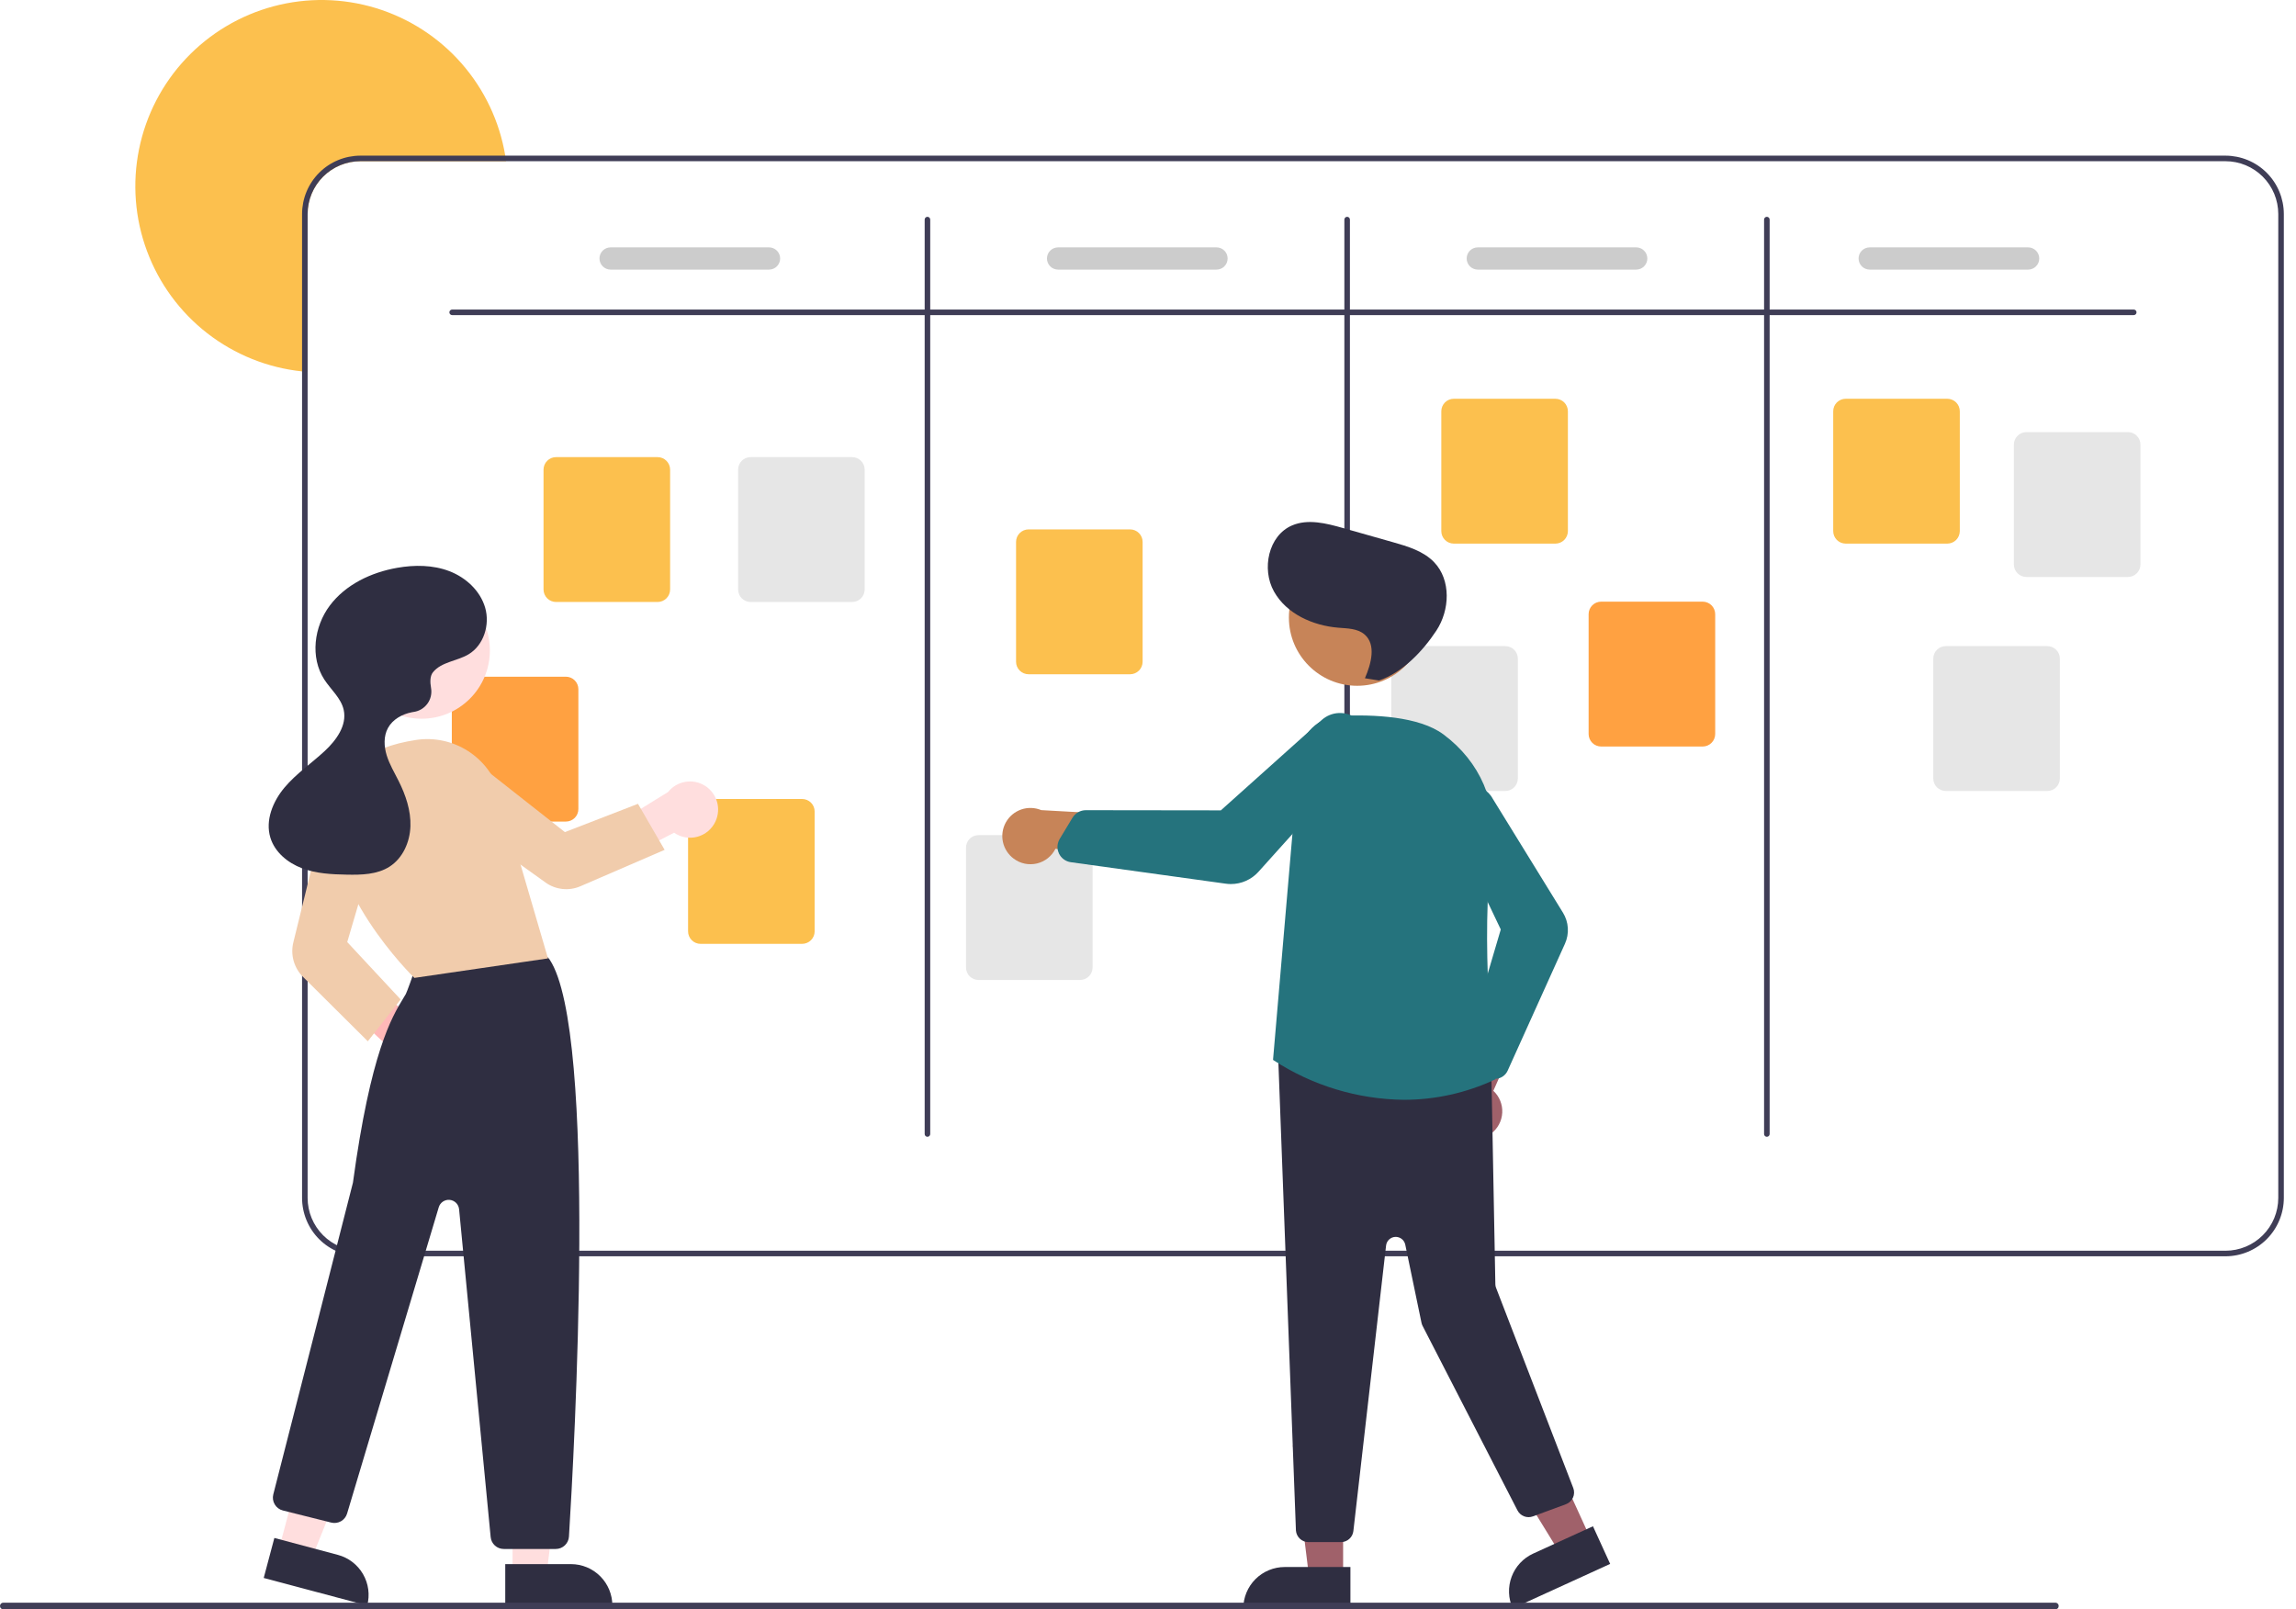 <svg width="107" height="75" viewBox="0 0 107 75" fill="none" xmlns="http://www.w3.org/2000/svg">
<g clip-path="url(#clip0_169_393)">
<path d="M23.585 7.513H16.797C16.145 7.513 15.519 7.773 15.058 8.234C14.596 8.696 14.337 9.321 14.336 9.974V17.333C14.249 17.327 14.163 17.32 14.077 17.309C12.469 17.14 10.94 16.525 9.663 15.534C8.386 14.542 7.411 13.213 6.849 11.697C6.286 10.182 6.158 8.539 6.48 6.954C6.801 5.369 7.558 3.906 8.667 2.729C9.775 1.552 11.191 0.708 12.753 0.292C14.316 -0.124 15.963 -0.095 17.51 0.375C19.057 0.846 20.442 1.739 21.508 2.954C22.575 4.17 23.28 5.659 23.546 7.254C23.56 7.339 23.573 7.426 23.585 7.513Z" fill="#FCC04E"/>
<path d="M103.713 7.254H16.797C16.076 7.255 15.384 7.541 14.874 8.051C14.364 8.561 14.078 9.253 14.077 9.974V55.828C14.078 56.549 14.364 57.241 14.874 57.751C15.384 58.261 16.076 58.547 16.797 58.548H103.713C104.434 58.547 105.125 58.261 105.635 57.751C106.145 57.241 106.432 56.549 106.433 55.828V9.974C106.432 9.253 106.145 8.561 105.635 8.051C105.125 7.541 104.434 7.255 103.713 7.254ZM106.174 55.828C106.173 56.481 105.914 57.106 105.452 57.568C104.991 58.029 104.365 58.289 103.713 58.289H16.797C16.145 58.289 15.519 58.029 15.057 57.568C14.596 57.106 14.337 56.481 14.336 55.828V9.974C14.337 9.321 14.596 8.696 15.057 8.234C15.519 7.773 16.145 7.513 16.797 7.513H103.713C104.365 7.513 104.991 7.773 105.452 8.234C105.914 8.696 106.173 9.321 106.174 9.974V55.828Z" fill="#3F3D56"/>
<path d="M99.438 14.685H21.072C21.037 14.685 21.004 14.671 20.98 14.647C20.956 14.623 20.942 14.59 20.942 14.555C20.942 14.521 20.956 14.488 20.98 14.464C21.004 14.44 21.037 14.426 21.072 14.426H99.438C99.473 14.426 99.505 14.44 99.53 14.464C99.554 14.488 99.568 14.521 99.568 14.555C99.568 14.59 99.554 14.623 99.53 14.647C99.505 14.671 99.473 14.685 99.438 14.685Z" fill="#3F3D56"/>
<path d="M43.222 52.978C43.187 52.978 43.154 52.965 43.13 52.941C43.106 52.916 43.092 52.883 43.092 52.849V10.233C43.092 10.199 43.106 10.166 43.13 10.142C43.154 10.117 43.187 10.104 43.222 10.104C43.256 10.104 43.289 10.117 43.313 10.142C43.337 10.166 43.351 10.199 43.351 10.233V52.849C43.351 52.883 43.337 52.916 43.313 52.941C43.289 52.965 43.256 52.978 43.222 52.978Z" fill="#3F3D56"/>
<path d="M62.781 52.978C62.746 52.978 62.713 52.965 62.689 52.941C62.665 52.916 62.651 52.883 62.651 52.849V10.233C62.651 10.199 62.665 10.166 62.689 10.142C62.713 10.117 62.746 10.104 62.781 10.104C62.815 10.104 62.848 10.117 62.872 10.142C62.897 10.166 62.91 10.199 62.91 10.233V52.849C62.91 52.883 62.897 52.916 62.872 52.941C62.848 52.965 62.815 52.978 62.781 52.978Z" fill="#3F3D56"/>
<path d="M82.34 52.978C82.306 52.978 82.273 52.965 82.249 52.941C82.224 52.916 82.211 52.883 82.211 52.849V10.233C82.211 10.199 82.224 10.166 82.249 10.142C82.273 10.117 82.306 10.104 82.34 10.104C82.375 10.104 82.407 10.117 82.432 10.142C82.456 10.166 82.47 10.199 82.47 10.233V52.849C82.47 52.883 82.456 52.916 82.432 52.941C82.407 52.965 82.375 52.978 82.34 52.978Z" fill="#3F3D56"/>
<path d="M30.646 28.055H25.913C25.759 28.055 25.61 27.993 25.501 27.884C25.392 27.775 25.331 27.627 25.33 27.472V21.887C25.331 21.732 25.392 21.584 25.501 21.475C25.61 21.365 25.759 21.304 25.913 21.304H30.646C30.801 21.304 30.949 21.365 31.058 21.475C31.168 21.584 31.229 21.732 31.229 21.887V27.472C31.229 27.627 31.168 27.775 31.058 27.884C30.949 27.993 30.801 28.055 30.646 28.055Z" fill="#FCC04E"/>
<path d="M37.382 43.987H32.649C32.494 43.987 32.346 43.926 32.237 43.816C32.128 43.707 32.066 43.559 32.066 43.404V37.819C32.066 37.664 32.128 37.516 32.237 37.407C32.346 37.298 32.494 37.236 32.649 37.236H37.382C37.536 37.236 37.685 37.298 37.794 37.407C37.903 37.516 37.965 37.664 37.965 37.819V43.404C37.965 43.559 37.903 43.707 37.794 43.816C37.685 43.926 37.536 43.987 37.382 43.987Z" fill="#FCC04E"/>
<path d="M52.667 31.423H47.934C47.779 31.423 47.631 31.361 47.522 31.252C47.412 31.143 47.351 30.994 47.351 30.84V25.255C47.351 25.1 47.412 24.952 47.522 24.843C47.631 24.733 47.779 24.672 47.934 24.672H52.667C52.821 24.672 52.969 24.733 53.078 24.843C53.188 24.952 53.249 25.1 53.249 25.255V30.84C53.249 30.994 53.188 31.143 53.078 31.252C52.969 31.361 52.821 31.423 52.667 31.423Z" fill="#FCC04E"/>
<path d="M72.485 25.335H67.752C67.597 25.334 67.449 25.273 67.34 25.164C67.231 25.054 67.169 24.906 67.169 24.752V19.166C67.169 19.012 67.231 18.864 67.34 18.754C67.449 18.645 67.597 18.584 67.752 18.584H72.485C72.639 18.584 72.788 18.645 72.897 18.754C73.006 18.864 73.068 19.012 73.068 19.166V24.752C73.068 24.906 73.006 25.054 72.897 25.164C72.788 25.273 72.639 25.334 72.485 25.335Z" fill="#FCC04E"/>
<path d="M90.749 25.335H86.016C85.861 25.334 85.713 25.273 85.603 25.164C85.494 25.054 85.433 24.906 85.433 24.752V19.166C85.433 19.012 85.494 18.864 85.603 18.754C85.713 18.645 85.861 18.584 86.016 18.584H90.749C90.903 18.584 91.051 18.645 91.161 18.754C91.27 18.864 91.331 19.012 91.332 19.166V24.752C91.331 24.906 91.27 25.054 91.161 25.164C91.051 25.273 90.903 25.334 90.749 25.335Z" fill="#FCC04E"/>
<path d="M99.168 26.889H94.435C94.281 26.889 94.132 26.827 94.023 26.718C93.914 26.609 93.853 26.461 93.852 26.306V20.721C93.853 20.566 93.914 20.418 94.023 20.309C94.132 20.2 94.281 20.138 94.435 20.138H99.168C99.323 20.138 99.471 20.2 99.58 20.309C99.689 20.418 99.751 20.566 99.751 20.721V26.306C99.751 26.461 99.689 26.609 99.58 26.718C99.471 26.827 99.323 26.889 99.168 26.889Z" fill="#E6E6E6"/>
<path d="M95.412 36.863H90.679C90.524 36.863 90.376 36.801 90.267 36.692C90.158 36.583 90.096 36.435 90.096 36.28V30.695C90.096 30.54 90.158 30.392 90.267 30.283C90.376 30.174 90.524 30.112 90.679 30.112H95.412C95.567 30.112 95.715 30.174 95.824 30.283C95.933 30.392 95.995 30.54 95.995 30.695V36.28C95.995 36.435 95.933 36.583 95.824 36.692C95.715 36.801 95.567 36.863 95.412 36.863Z" fill="#E6E6E6"/>
<path d="M79.35 34.791H74.617C74.463 34.79 74.314 34.729 74.205 34.62C74.096 34.51 74.034 34.362 74.034 34.208V28.622C74.034 28.468 74.096 28.32 74.205 28.21C74.314 28.101 74.463 28.04 74.617 28.039H79.35C79.505 28.04 79.653 28.101 79.762 28.21C79.871 28.32 79.933 28.468 79.933 28.622V34.208C79.933 34.362 79.871 34.51 79.762 34.62C79.653 34.729 79.505 34.79 79.35 34.791Z" fill="#FFA141"/>
<path d="M70.153 36.863H65.42C65.266 36.863 65.117 36.801 65.008 36.692C64.899 36.583 64.837 36.435 64.837 36.28V30.695C64.837 30.54 64.899 30.392 65.008 30.283C65.117 30.174 65.266 30.112 65.42 30.112H70.153C70.308 30.112 70.456 30.174 70.565 30.283C70.674 30.392 70.736 30.54 70.736 30.695V36.28C70.736 36.435 70.674 36.583 70.565 36.692C70.456 36.801 70.308 36.863 70.153 36.863Z" fill="#E6E6E6"/>
<path d="M50.335 45.671H45.602C45.447 45.671 45.299 45.609 45.19 45.5C45.08 45.391 45.019 45.243 45.019 45.088V39.503C45.019 39.348 45.08 39.2 45.19 39.091C45.299 38.982 45.447 38.92 45.602 38.92H50.335C50.489 38.92 50.638 38.982 50.747 39.091C50.856 39.2 50.917 39.348 50.918 39.503V45.088C50.917 45.243 50.856 45.391 50.747 45.5C50.638 45.609 50.489 45.671 50.335 45.671Z" fill="#E6E6E6"/>
<path d="M26.372 38.288H21.639C21.484 38.288 21.336 38.226 21.227 38.117C21.117 38.008 21.056 37.859 21.056 37.705V32.12C21.056 31.965 21.117 31.817 21.227 31.708C21.336 31.598 21.484 31.537 21.639 31.537H26.372C26.526 31.537 26.674 31.598 26.784 31.708C26.893 31.817 26.954 31.965 26.954 32.12V37.705C26.954 37.859 26.893 38.008 26.784 38.117C26.674 38.226 26.526 38.288 26.372 38.288Z" fill="#FFA141"/>
<path d="M39.713 28.055H34.98C34.826 28.055 34.678 27.993 34.568 27.884C34.459 27.775 34.398 27.627 34.398 27.472V21.887C34.398 21.732 34.459 21.584 34.568 21.475C34.678 21.365 34.826 21.304 34.98 21.304H39.713C39.868 21.304 40.016 21.365 40.125 21.475C40.235 21.584 40.296 21.732 40.296 21.887V27.472C40.296 27.627 40.235 27.775 40.125 27.884C40.016 27.993 39.868 28.055 39.713 28.055Z" fill="#E6E6E6"/>
<path d="M35.838 12.565H28.455C28.318 12.565 28.186 12.51 28.089 12.413C27.992 12.316 27.937 12.184 27.937 12.046C27.937 11.909 27.992 11.777 28.089 11.68C28.186 11.583 28.318 11.528 28.455 11.528H35.838C35.976 11.528 36.108 11.583 36.205 11.68C36.302 11.777 36.357 11.909 36.357 12.046C36.357 12.184 36.302 12.316 36.205 12.413C36.108 12.51 35.976 12.565 35.838 12.565Z" fill="#CCCCCC"/>
<path d="M56.693 12.565H49.31C49.172 12.565 49.04 12.51 48.943 12.413C48.846 12.316 48.791 12.184 48.791 12.046C48.791 11.909 48.846 11.777 48.943 11.68C49.04 11.583 49.172 11.528 49.31 11.528H56.693C56.83 11.528 56.962 11.583 57.059 11.68C57.157 11.777 57.211 11.909 57.211 12.046C57.211 12.184 57.157 12.316 57.059 12.413C56.962 12.51 56.83 12.565 56.693 12.565Z" fill="#CCCCCC"/>
<path d="M76.252 12.565H68.869C68.731 12.565 68.6 12.51 68.502 12.413C68.405 12.316 68.351 12.184 68.351 12.046C68.351 11.909 68.405 11.777 68.502 11.68C68.6 11.583 68.731 11.528 68.869 11.528H76.252C76.389 11.528 76.521 11.583 76.618 11.68C76.716 11.777 76.77 11.909 76.77 12.046C76.77 12.184 76.716 12.316 76.618 12.413C76.521 12.51 76.389 12.565 76.252 12.565Z" fill="#CCCCCC"/>
<path d="M94.516 12.565H87.133C86.996 12.565 86.864 12.51 86.766 12.413C86.669 12.316 86.615 12.184 86.615 12.046C86.615 11.909 86.669 11.777 86.766 11.68C86.864 11.583 86.996 11.528 87.133 11.528H94.516C94.654 11.528 94.785 11.583 94.882 11.68C94.98 11.777 95.034 11.909 95.034 12.046C95.034 12.184 94.98 12.316 94.882 12.413C94.785 12.51 94.654 12.565 94.516 12.565Z" fill="#CCCCCC"/>
<path d="M19.301 50.503C19.112 50.485 18.929 50.425 18.765 50.328C18.601 50.231 18.46 50.099 18.353 49.942C18.246 49.785 18.174 49.606 18.143 49.418C18.112 49.23 18.123 49.038 18.174 48.854L14.854 45.764L16.61 45.318L19.875 47.966C20.177 48.073 20.429 48.287 20.584 48.568C20.739 48.849 20.786 49.177 20.715 49.489C20.644 49.802 20.461 50.078 20.201 50.265C19.94 50.452 19.62 50.536 19.301 50.503Z" fill="#FFB8B8"/>
<path d="M23.886 73.348H25.474L26.23 67.222H23.886L23.886 73.348Z" fill="#FFDEDE"/>
<path d="M28.537 74.822L23.546 74.822L23.546 72.894L26.609 72.894C27.12 72.894 27.611 73.097 27.972 73.459C28.334 73.82 28.537 74.311 28.537 74.822L28.537 74.822Z" fill="#2F2E41"/>
<path d="M12.998 72.201L14.533 72.61L16.838 66.885L14.573 66.282L12.998 72.201Z" fill="#FFDEDE"/>
<path d="M17.113 74.823L12.29 73.539L12.786 71.675L15.746 72.463C16.24 72.595 16.662 72.917 16.918 73.36C17.174 73.802 17.245 74.328 17.113 74.823Z" fill="#2F2E41"/>
<path d="M25.901 72.188H23.478C23.325 72.188 23.177 72.132 23.064 72.029C22.951 71.926 22.88 71.784 22.866 71.632L21.395 56.356C21.384 56.244 21.335 56.139 21.255 56.059C21.176 55.98 21.071 55.93 20.959 55.919C20.847 55.908 20.735 55.937 20.641 55.999C20.548 56.062 20.479 56.156 20.447 56.263L16.175 70.538C16.13 70.689 16.028 70.818 15.891 70.896C15.753 70.974 15.591 70.997 15.437 70.958L13.183 70.394C13.104 70.375 13.03 70.34 12.965 70.291C12.9 70.243 12.845 70.182 12.804 70.112C12.762 70.043 12.735 69.966 12.723 69.885C12.712 69.805 12.716 69.723 12.736 69.645C12.773 69.501 16.416 55.263 16.448 55.117C17.274 49.033 18.261 47.403 18.792 46.527C18.836 46.455 18.876 46.388 18.913 46.325C18.958 46.246 19.238 45.464 19.416 44.956C19.439 44.874 19.479 44.797 19.533 44.73C19.587 44.664 19.655 44.61 19.731 44.571C21.96 43.431 24.569 44.22 25.315 44.489C25.439 44.532 25.545 44.615 25.618 44.724C27.857 48.101 26.758 67.715 26.515 71.612C26.505 71.768 26.436 71.915 26.322 72.021C26.208 72.128 26.058 72.188 25.901 72.188Z" fill="#2F2E41"/>
<path d="M19.648 33.495C21.405 33.495 22.829 32.071 22.829 30.314C22.829 28.556 21.405 27.132 19.648 27.132C17.891 27.132 16.466 28.556 16.466 30.314C16.466 32.071 17.891 33.495 19.648 33.495Z" fill="#FFDEDE"/>
<path d="M19.311 45.574L19.288 45.552C19.245 45.511 15.006 41.358 15.555 37.518C15.79 35.875 17.118 34.826 19.398 34.483C20.235 34.358 21.089 34.541 21.803 34.996C22.517 35.451 23.043 36.148 23.284 36.96L25.538 44.665L19.311 45.574Z" fill="#F1CCAC"/>
<path d="M17.141 48.528L14.121 45.526C13.914 45.32 13.764 45.064 13.685 44.783C13.606 44.502 13.601 44.205 13.67 43.921L15.132 37.973C15.176 37.795 15.256 37.628 15.367 37.482C15.478 37.336 15.618 37.214 15.778 37.124C15.938 37.034 16.115 36.978 16.297 36.959C16.48 36.94 16.664 36.959 16.839 37.015C17.173 37.122 17.451 37.355 17.616 37.665C17.781 37.974 17.818 38.335 17.721 38.672L16.182 43.904L18.671 46.578L17.141 48.528Z" fill="#F1CCAC"/>
<path d="M33.342 38.285C33.262 38.458 33.145 38.611 33 38.734C32.854 38.856 32.684 38.946 32.5 38.996C32.316 39.045 32.124 39.054 31.936 39.022C31.748 38.989 31.57 38.916 31.414 38.807L27.382 40.897L27.56 39.121L31.135 36.909C31.335 36.659 31.62 36.491 31.936 36.437C32.253 36.383 32.577 36.447 32.849 36.616C33.121 36.786 33.322 37.05 33.413 37.357C33.504 37.664 33.478 37.995 33.342 38.285H33.342Z" fill="#FFDEDE"/>
<path d="M30.974 39.606L27.043 41.305C26.782 41.417 26.495 41.46 26.212 41.429C25.929 41.399 25.659 41.297 25.427 41.131L20.428 37.55C20.279 37.443 20.154 37.307 20.059 37.149C19.965 36.992 19.904 36.817 19.88 36.635C19.856 36.453 19.87 36.268 19.92 36.091C19.97 35.915 20.056 35.751 20.173 35.609C20.396 35.339 20.716 35.167 21.065 35.129C21.413 35.091 21.763 35.19 22.039 35.406L26.325 38.779L29.732 37.461L30.974 39.606Z" fill="#F1CCAC"/>
<path d="M20.175 31.333C20.568 30.841 21.301 30.815 21.84 30.491C22.547 30.066 22.838 29.116 22.611 28.324C22.383 27.532 21.712 26.915 20.943 26.619C20.173 26.324 19.317 26.32 18.506 26.463C17.297 26.676 16.107 27.24 15.37 28.221C14.633 29.202 14.445 30.639 15.113 31.668C15.42 32.141 15.894 32.531 16.017 33.082C16.178 33.805 15.671 34.502 15.128 35.005C14.509 35.578 13.799 36.059 13.257 36.705C12.715 37.351 12.354 38.234 12.601 39.041C12.808 39.716 13.411 40.214 14.073 40.463C14.734 40.713 15.454 40.749 16.161 40.762C16.847 40.776 17.576 40.759 18.154 40.389C18.773 39.993 19.103 39.242 19.127 38.508C19.152 37.773 18.906 37.054 18.578 36.397C18.381 36.005 18.154 35.626 18.023 35.208C17.893 34.79 17.87 34.315 18.079 33.93C18.298 33.525 18.742 33.281 19.194 33.193C19.217 33.188 19.242 33.184 19.268 33.18C19.396 33.163 19.52 33.121 19.632 33.055C19.743 32.989 19.84 32.901 19.917 32.797C19.994 32.693 20.049 32.574 20.078 32.447C20.107 32.321 20.111 32.19 20.088 32.063C20.037 31.776 20.041 31.501 20.175 31.333Z" fill="#2F2E41"/>
<path d="M62.593 73.483H61.005L60.25 67.358L62.594 67.358L62.593 73.483Z" fill="#A0616A"/>
<path d="M59.871 73.029H62.933V74.958H57.942C57.942 74.704 57.992 74.454 58.089 74.22C58.186 73.986 58.328 73.773 58.507 73.594C58.686 73.415 58.899 73.273 59.133 73.176C59.367 73.079 59.617 73.029 59.871 73.029Z" fill="#2F2E41"/>
<path d="M74.116 71.684L72.671 72.344L69.439 67.087L71.571 66.113L74.116 71.684Z" fill="#A0616A"/>
<path d="M71.451 72.403L74.237 71.13L75.038 72.884L70.498 74.958C70.393 74.728 70.334 74.479 70.325 74.226C70.316 73.973 70.357 73.72 70.446 73.483C70.534 73.246 70.668 73.028 70.841 72.843C71.014 72.657 71.221 72.508 71.451 72.403Z" fill="#2F2E41"/>
<path d="M69.491 52.83C69.643 52.716 69.769 52.569 69.858 52.401C69.948 52.233 69.999 52.047 70.009 51.857C70.019 51.667 69.987 51.477 69.915 51.301C69.844 51.124 69.734 50.965 69.595 50.836L71.462 46.6L69.09 47.002L67.681 50.963C67.479 51.211 67.375 51.526 67.389 51.846C67.403 52.166 67.534 52.47 67.757 52.7C67.98 52.931 68.28 53.071 68.599 53.095C68.919 53.119 69.236 53.025 69.491 52.83Z" fill="#A0616A"/>
<path d="M62.492 71.868H60.975C60.828 71.868 60.687 71.812 60.579 71.712C60.471 71.611 60.405 71.474 60.394 71.328L59.566 49.235C59.56 49.15 59.573 49.065 59.603 48.986C59.633 48.907 59.68 48.835 59.741 48.775C59.802 48.716 59.874 48.671 59.955 48.643C60.035 48.615 60.12 48.604 60.205 48.612L68.978 49.544C69.121 49.558 69.253 49.624 69.35 49.729C69.447 49.834 69.502 49.971 69.504 50.113L69.688 59.859C69.689 59.912 69.7 59.964 69.719 60.013L73.318 69.346C73.346 69.418 73.359 69.495 73.356 69.573C73.354 69.65 73.337 69.726 73.305 69.796C73.273 69.867 73.228 69.93 73.171 69.983C73.114 70.035 73.048 70.076 72.975 70.103L71.438 70.669C71.304 70.719 71.157 70.717 71.025 70.666C70.892 70.614 70.783 70.516 70.718 70.389L66.297 61.792C66.273 61.745 66.255 61.696 66.245 61.644L65.489 58.005C65.467 57.9 65.409 57.805 65.323 57.739C65.238 57.673 65.132 57.64 65.025 57.644C64.917 57.649 64.815 57.692 64.736 57.766C64.657 57.839 64.607 57.939 64.595 58.046L63.071 71.352C63.055 71.494 62.987 71.625 62.88 71.72C62.773 71.816 62.635 71.868 62.492 71.868Z" fill="#2F2E41"/>
<path d="M65.43 51.255C63.272 51.231 61.166 50.593 59.358 49.416L59.327 49.394L59.33 49.357L60.547 35.184C60.589 34.703 60.804 34.254 61.151 33.919C61.499 33.584 61.956 33.386 62.438 33.363C64.016 33.29 66.134 33.382 67.268 34.226C68.982 35.503 69.808 37.425 69.534 39.5C68.967 43.803 69.61 49.607 69.685 50.255L69.69 50.301L69.647 50.321C68.326 50.936 66.887 51.254 65.43 51.255Z" fill="#25737D"/>
<path d="M69.67 50.279C69.58 50.279 69.492 50.26 69.409 50.224C69.327 50.187 69.254 50.135 69.193 50.069L68.497 49.309C68.422 49.227 68.369 49.126 68.344 49.017C68.319 48.909 68.322 48.795 68.354 48.688L69.94 43.317L67.526 38.247C67.413 38.01 67.386 37.741 67.448 37.485C67.502 37.261 67.624 37.059 67.796 36.905C67.968 36.752 68.183 36.654 68.412 36.625C68.64 36.595 68.873 36.636 69.078 36.742C69.283 36.847 69.451 37.012 69.561 37.215L72.837 42.532C72.97 42.747 73.049 42.992 73.065 43.245C73.081 43.498 73.035 43.751 72.931 43.982L70.261 49.897C70.217 49.995 70.149 50.08 70.064 50.145C69.979 50.211 69.879 50.254 69.773 50.27C69.739 50.276 69.704 50.279 69.67 50.279Z" fill="#25737D"/>
<path d="M47.245 40.019C47.398 40.133 47.574 40.212 47.76 40.25C47.947 40.288 48.139 40.285 48.325 40.241C48.51 40.197 48.683 40.112 48.832 39.994C48.981 39.876 49.103 39.726 49.188 39.556L53.778 40.151L52.723 37.989L48.526 37.755C48.23 37.632 47.899 37.62 47.596 37.724C47.293 37.828 47.038 38.039 46.88 38.318C46.722 38.597 46.672 38.925 46.739 39.238C46.807 39.552 46.987 39.829 47.245 40.019V40.019Z" fill="#C78458"/>
<path d="M57.363 41.2C57.283 41.2 57.203 41.194 57.124 41.183L49.903 40.182C49.785 40.166 49.673 40.12 49.577 40.05C49.48 39.979 49.403 39.886 49.352 39.779C49.336 39.744 49.322 39.708 49.311 39.671H49.311C49.283 39.576 49.275 39.475 49.288 39.377C49.301 39.278 49.334 39.183 49.385 39.097L49.983 38.106C50.047 38.001 50.138 37.913 50.246 37.852C50.353 37.791 50.475 37.759 50.599 37.758H50.6L56.895 37.766L61.596 33.554C61.815 33.358 62.094 33.244 62.387 33.23C62.644 33.218 62.899 33.284 63.118 33.42C63.337 33.556 63.509 33.755 63.613 33.991C63.716 34.227 63.746 34.489 63.697 34.742C63.649 34.995 63.525 35.227 63.342 35.408L58.651 40.625C58.489 40.806 58.29 40.951 58.068 41.05C57.846 41.149 57.606 41.2 57.363 41.2Z" fill="#25737D"/>
<path d="M95.787 75H0.154C0.134 75 0.114 74.996 0.095 74.988C0.076 74.981 0.059 74.969 0.045 74.955C0.03 74.941 0.019 74.924 0.011 74.905C0.004 74.886 -0 74.866 -0 74.846C-0 74.826 0.004 74.805 0.011 74.787C0.019 74.768 0.03 74.751 0.045 74.737C0.059 74.722 0.076 74.711 0.095 74.703C0.114 74.695 0.134 74.692 0.154 74.692H95.787C95.807 74.692 95.827 74.695 95.846 74.703C95.865 74.711 95.882 74.722 95.896 74.737C95.91 74.751 95.922 74.768 95.929 74.787C95.937 74.805 95.941 74.826 95.941 74.846C95.941 74.866 95.937 74.886 95.929 74.905C95.922 74.924 95.91 74.941 95.896 74.955C95.882 74.969 95.865 74.981 95.846 74.988C95.827 74.996 95.807 75 95.787 75Z" fill="#3F3D56"/>
<path d="M63.248 31.96C65.005 31.96 66.429 30.536 66.429 28.779C66.429 27.022 65.005 25.598 63.248 25.598C61.49 25.598 60.066 27.022 60.066 28.779C60.066 30.536 61.49 31.96 63.248 31.96Z" fill="#C78458"/>
<path d="M63.609 31.609C63.9 30.936 64.146 30.04 63.588 29.565C63.265 29.289 62.799 29.288 62.375 29.254C61.181 29.157 59.952 28.608 59.369 27.562C58.785 26.515 59.111 24.96 60.212 24.488C60.954 24.17 61.805 24.387 62.582 24.607L64.914 25.268C65.607 25.465 66.335 25.681 66.834 26.201C67.629 27.03 67.57 28.431 66.938 29.39C66.306 30.349 65.354 31.35 64.264 31.714L63.609 31.609Z" fill="#2F2E41"/>
</g>
<defs>
<clipPath id="clip0_169_393">
<rect width="106.433" height="75" fill="white"/>
</clipPath>
</defs>
</svg>
